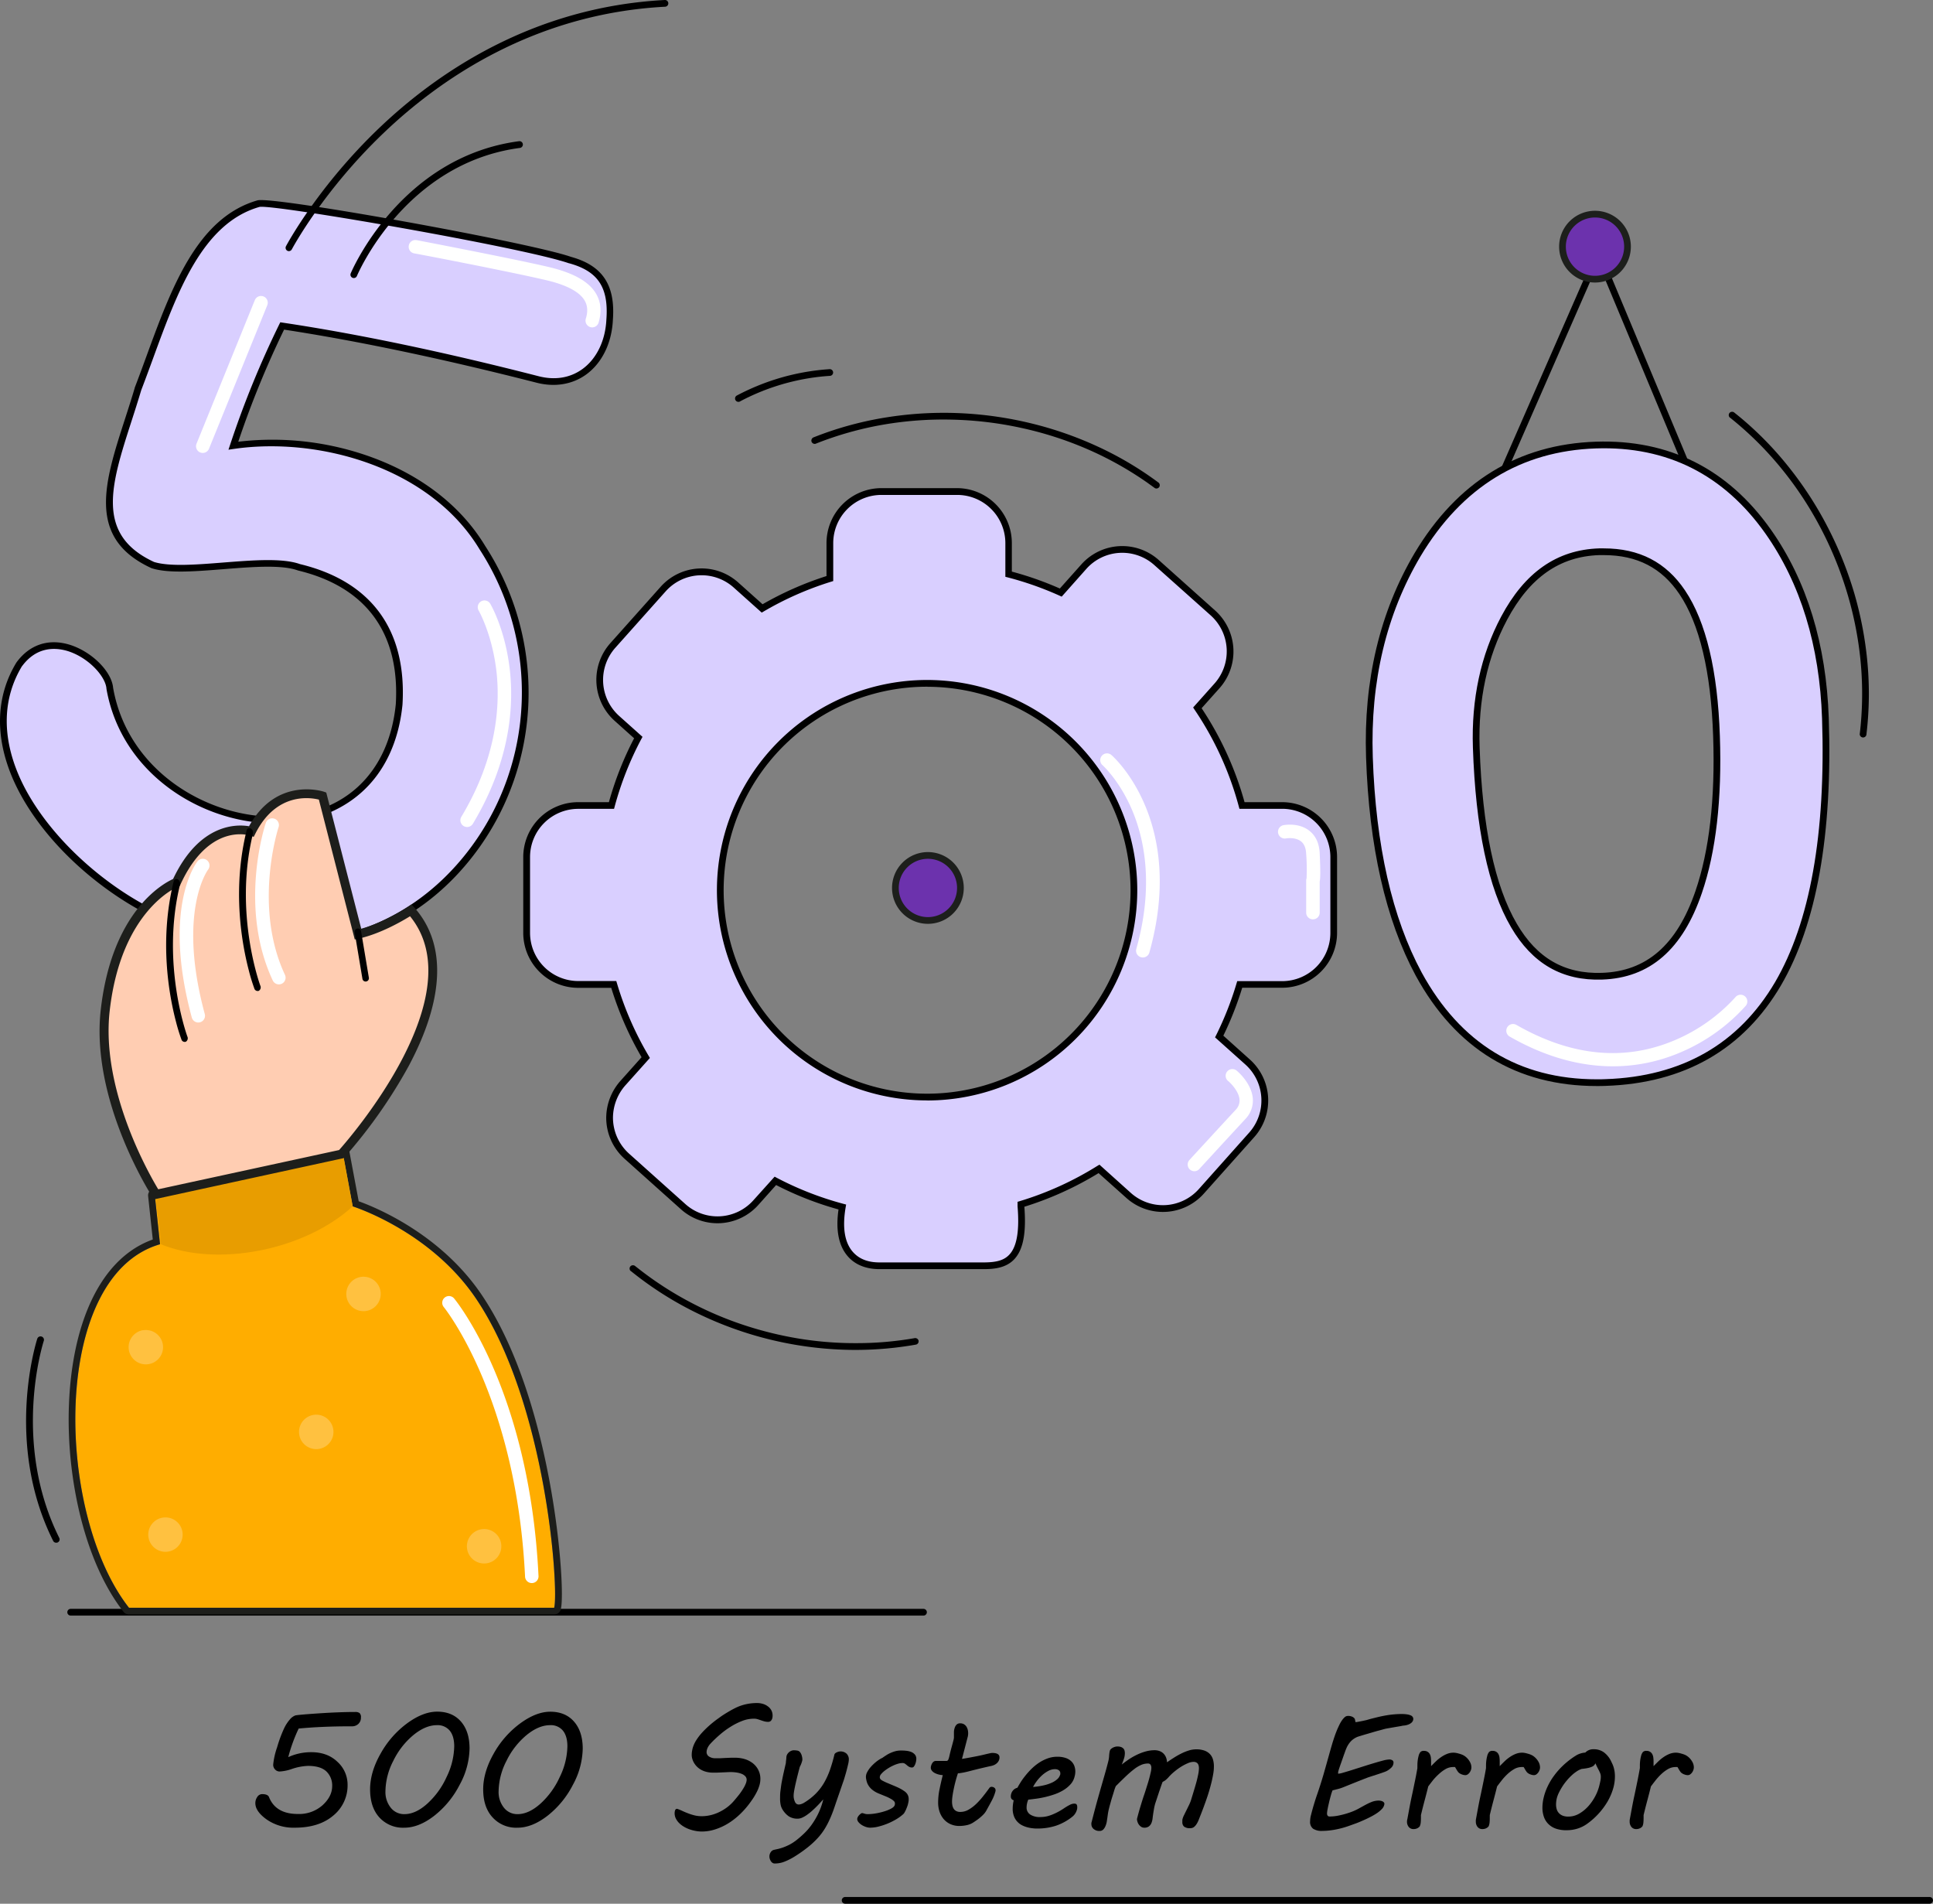 <svg id="illustration" xmlns="http://www.w3.org/2000/svg" viewBox="0 0 862.23 849"><rect x="0" y="0" width="862.23" height="849" fill="#808080" stroke="none"/><defs><style>.cls-1,.cls-5{fill:#d9cfff;}.cls-2{fill:#fff;}.cls-3{fill:#6c32ad;}.cls-4{fill:#1d1f1c;}.cls-5{stroke:#000;stroke-miterlimit:10;stroke-width:3px;}.cls-6{fill:#ffad00;}.cls-7{fill:#1d1e1b;}.cls-8{fill:#e89d00;}.cls-9{fill:#ffc140;}.cls-10{fill:#ffcdb2;}</style></defs><g id="temporarily_not_available" data-name="temporarily not available"><g id="text"><path d="M213.05,871.63a24.36,24.36,0,0,1,10.28-2.21q7.23,0,11.71,4.35a13.7,13.7,0,0,1,4.47,10.09,17.31,17.31,0,0,1-6.37,13.82q-6.36,5.42-17.21,5.41a20.93,20.93,0,0,1-12.45-3.62q-5.1-3.62-5.11-7.31a4.76,4.76,0,0,1,.88-2.81,2.58,2.58,0,0,1,2.14-1.23c1.73,0,2.76.46,3.09,1.37q3,7.49,12.88,7.49a15.72,15.72,0,0,0,11-3.92q4.28-3.93,4.28-8.53a8.63,8.63,0,0,0-2.58-6.52q-2.58-2.47-8.2-2.48a25.11,25.11,0,0,0-7.19,1.37,19.78,19.78,0,0,1-5.48,1.13,2.74,2.74,0,0,1-2-.88,3,3,0,0,1-.86-2.15,32.84,32.84,0,0,1,1.74-7.75,58.76,58.76,0,0,1,3.09-8.38,17.47,17.47,0,0,1,2.67-4.12,5.76,5.76,0,0,1,2.33-1.7q1-.3,10.34-.93t16.44-.63a3.11,3.11,0,0,1,1.9.47,2.37,2.37,0,0,1,.63,1.95,3.8,3.8,0,0,1-1.12,2.88,4.08,4.08,0,0,1-3,1.09q-13.35,0-23.66,1A72.09,72.09,0,0,0,213.05,871.63Z" transform="translate(-84.47 -88)"/><path d="M293.92,867.76A34.94,34.94,0,0,1,289.48,884a41.55,41.55,0,0,1-11.32,13.78q-6.87,5.33-13.44,5.32a14.2,14.2,0,0,1-11-4.55Q249.56,894,249.55,886q0-7.66,4.66-15.89A42.34,42.34,0,0,1,266,856.6q7.14-5.25,13.46-5.26,6.75,0,10.6,4.4T293.92,867.76ZM256.4,886.82a11.16,11.16,0,0,0,2.37,7.36,7.55,7.55,0,0,0,6.09,2.87q5,0,10.16-4.63a36.07,36.07,0,0,0,8.64-11.9,32.33,32.33,0,0,0,3.42-13.71q0-4.53-2-7a7,7,0,0,0-5.71-2.44q-5.13,0-10.55,4.45a34.55,34.55,0,0,0-8.93,11.49A30.29,30.29,0,0,0,256.4,886.82Z" transform="translate(-84.47 -88)"/><path d="M344.4,867.76A34.94,34.94,0,0,1,340,884a41.55,41.55,0,0,1-11.32,13.78q-6.88,5.33-13.44,5.32a14.19,14.19,0,0,1-11-4.55Q300,894,300,886q0-7.66,4.65-15.89a42.37,42.37,0,0,1,11.8-13.48q7.14-5.25,13.46-5.26,6.74,0,10.6,4.4T344.4,867.76Zm-37.52,19.06a11.16,11.16,0,0,0,2.37,7.36,7.55,7.55,0,0,0,6.09,2.87q4.95,0,10.16-4.63a36.21,36.21,0,0,0,8.64-11.9,32.33,32.33,0,0,0,3.42-13.71q0-4.53-2-7a6.93,6.93,0,0,0-5.7-2.44q-5.13,0-10.55,4.45a34.55,34.55,0,0,0-8.93,11.49A30.29,30.29,0,0,0,306.88,886.82Z" transform="translate(-84.47 -88)"/><path d="M386.56,894.69c.8.28,1.61.61,2.44,1s1.69.73,2.58,1.07a22.1,22.1,0,0,0,2.79.86,13.47,13.47,0,0,0,3.11.35,16.94,16.94,0,0,0,3.9-.46,18.29,18.29,0,0,0,3.84-1.35,21.58,21.58,0,0,0,3.6-2.18,19.21,19.21,0,0,0,3.16-3c1-1.19,1.93-2.28,2.63-3.25a28.81,28.81,0,0,0,1.7-2.6,12.32,12.32,0,0,0,.93-2,4.48,4.48,0,0,0,.28-1.43,2.2,2.2,0,0,0-.59-1.52,4.42,4.42,0,0,0-1.6-1.08,9.63,9.63,0,0,0-2.27-.61,17.21,17.21,0,0,0-2.63-.2q-.81,0-1.89.06l-2.22.1-2.17.09c-.7,0-1.31,0-1.83,0a11.32,11.32,0,0,1-2.4-.27,9.73,9.73,0,0,1-2.44-.86,8.49,8.49,0,0,1-2.21-1.62,8.3,8.3,0,0,1-1.69-2.53,7.52,7.52,0,0,1-.38-1.16,5.46,5.46,0,0,1-.18-1.44,10.29,10.29,0,0,1,.12-1.6c.09-.5.18-1,.3-1.46a13.75,13.75,0,0,1,1.63-3.57,24.91,24.91,0,0,1,2.74-3.53,44.31,44.31,0,0,1,3.48-3.34q1.88-1.62,3.86-3c1.32-1,2.62-1.8,3.9-2.57s2.46-1.41,3.56-1.95a20.49,20.49,0,0,1,4.72-1.63,22.87,22.87,0,0,1,4.76-.51,9.29,9.29,0,0,1,2.66.37A6.89,6.89,0,0,1,427,849a5.1,5.1,0,0,1,1.53,1.74,4.94,4.94,0,0,1,.56,2.37,4.36,4.36,0,0,1-.17,1.3,2.59,2.59,0,0,1-.46.86,1.58,1.58,0,0,1-.61.48,1.89,1.89,0,0,1-.69.14,6.8,6.8,0,0,1-1.74-.21c-.52-.14-1-.3-1.52-.48s-1-.34-1.48-.49a5.49,5.49,0,0,0-1.61-.23,14.67,14.67,0,0,0-5.29,1,30.19,30.19,0,0,0-5.23,2.64,37.9,37.9,0,0,0-4.81,3.57c-1.5,1.31-2.86,2.59-4,3.83a7.07,7.07,0,0,0-1.39,2,4.58,4.58,0,0,0-.44,1.86,2.31,2.31,0,0,0,1.13,2,4.9,4.9,0,0,0,2.74.74c.63,0,1.34,0,2.14,0L408,872l2.42-.1c.78,0,1.48,0,2.09,0a14.19,14.19,0,0,1,4.18.61,11,11,0,0,1,3.54,1.81,9,9,0,0,1,2.48,3,8.65,8.65,0,0,1,.93,4.06,9.81,9.81,0,0,1-.43,2.85,17,17,0,0,1-1.15,2.9A30.42,30.42,0,0,1,420.4,890c-.63.95-1.3,1.88-2,2.8a37.64,37.64,0,0,1-4.23,4.64,31.48,31.48,0,0,1-5,3.8,25.93,25.93,0,0,1-5.56,2.56,19.19,19.19,0,0,1-6,1,16.29,16.29,0,0,1-2.74-.24,19.11,19.11,0,0,1-2.77-.72,14.13,14.13,0,0,1-2.58-1.2,11.09,11.09,0,0,1-2.13-1.63,7.71,7.71,0,0,1-1.45-2,5.26,5.26,0,0,1-.55-2.4,3.81,3.81,0,0,1,.2-1.22A.89.89,0,0,1,386.56,894.69Z" transform="translate(-84.47 -88)"/><path d="M430,919.06a1.66,1.66,0,0,1-.95-.29,2.51,2.51,0,0,1-.72-.73,4.25,4.25,0,0,1-.47-1,3.54,3.54,0,0,1,0-2.23,3.47,3.47,0,0,1,.44-.86,2.22,2.22,0,0,1,.56-.58,3.28,3.28,0,0,1,.54-.32c.56-.14,1.22-.29,2-.45a22.1,22.1,0,0,0,2.44-.72,26.83,26.83,0,0,0,2.81-1.23,20.09,20.09,0,0,0,3.07-2c1.05-.82,2.16-1.78,3.31-2.87a27.87,27.87,0,0,0,3.36-3.83,34.49,34.49,0,0,0,3-5,32.26,32.26,0,0,0,2.31-6.48l-1.52,1.67c-.58.62-1.19,1.25-1.85,1.9s-1.33,1.26-2,1.86a26.48,26.48,0,0,1-2.11,1.62,11.81,11.81,0,0,1-2.05,1.14,4.91,4.91,0,0,1-1.88.42,7.21,7.21,0,0,1-4-1.07,10.1,10.1,0,0,1-3.06-3.53,6.45,6.45,0,0,1-.59-1.83,12.43,12.43,0,0,1-.21-2.29c0-1.26,0-2.49.17-3.69s.29-2.44.53-3.72.51-2.65.82-4.07l1.07-4.69c0-.44.06-.87.11-1.26a8.21,8.21,0,0,0,.09-.95,3.19,3.19,0,0,1,.05-.57,2.75,2.75,0,0,1,.4-1.12,4,4,0,0,1,.81-.92,4,4,0,0,1,1-.59,3,3,0,0,1,1.07-.21,9.11,9.11,0,0,1,1.47.12,2,2,0,0,1,1.16.54,4.07,4.07,0,0,1,.9,1.66,6.56,6.56,0,0,1,.3,1.82,5.31,5.31,0,0,1-.3,1.27,11.35,11.35,0,0,1-.86,2q-.84,3.17-1.37,5.36c-.35,1.47-.63,2.68-.83,3.66s-.34,1.74-.42,2.32a10.21,10.21,0,0,0-.12,1.32,6.19,6.19,0,0,0,.63,3,1.81,1.81,0,0,0,1.55,1.12,4.22,4.22,0,0,0,1.21-.21,6,6,0,0,0,1.45-.7,27.19,27.19,0,0,0,5.08-4,24.6,24.6,0,0,0,3.65-4.78,34.49,34.49,0,0,0,2.63-5.75,70.68,70.68,0,0,0,2-6.89,1.09,1.09,0,0,1,.33-.49,2.31,2.31,0,0,1,.63-.42,5,5,0,0,1,.79-.3,2.63,2.63,0,0,1,.81-.13,3.87,3.87,0,0,1,2.86,1,3.6,3.6,0,0,1,1,2.68,10.35,10.35,0,0,1-.31,2c-.21.94-.46,1.93-.74,3s-.57,2-.86,3-.52,1.65-.69,2.09l-1.68,4.89q-1.15,3.3-2.09,6.08c-.62,1.86-1.28,3.58-2,5.19a38.3,38.3,0,0,1-2.37,4.55,28.07,28.07,0,0,1-3.18,4.19,39.67,39.67,0,0,1-4.42,4.09,63.62,63.62,0,0,1-6.11,4.27,28.77,28.77,0,0,1-4.27,2.13A11.87,11.87,0,0,1,430,919.06Z" transform="translate(-84.47 -88)"/><path d="M469,896.59a1.61,1.61,0,0,1,.51.07l.51.16a5.74,5.74,0,0,0,.63.16,5.43,5.43,0,0,0,.91.07,22,22,0,0,0,3.67-.35,29.51,29.51,0,0,0,3.81-.92,15.85,15.85,0,0,0,3.07-1.28c.85-.48,1.34-1,1.46-1.5a3,3,0,0,0,.1-.73,1.59,1.59,0,0,0-.58-1.15,7.52,7.52,0,0,0-1.45-1,17.64,17.64,0,0,0-1.9-.92l-1.89-.77-1.2-.49a13.32,13.32,0,0,1-1.79-.86,10.58,10.58,0,0,1-1.63-1.18,7.52,7.52,0,0,1-1.33-1.57,6.54,6.54,0,0,1-.87-2,8.79,8.79,0,0,1-.22-1,5.87,5.87,0,0,1-.09-1,4.59,4.59,0,0,1,.61-2.09,11.4,11.4,0,0,1,1.65-2.34,20,20,0,0,1,2.35-2.22,14.54,14.54,0,0,1,2.76-1.75c.7-.5,1.38-.94,2-1.34a14.29,14.29,0,0,1,2-1,13.9,13.9,0,0,1,2-.67,9.67,9.67,0,0,1,2.19-.24c.7,0,1.46,0,2.28.1a8.62,8.62,0,0,1,2.25.49,4.31,4.31,0,0,1,1.7,1.15,2.86,2.86,0,0,1,.69,2,7.14,7.14,0,0,1-.46,2.28,4.34,4.34,0,0,1-.6,1.09,1,1,0,0,1-.84.46,2.54,2.54,0,0,1-1.33-.32,6.42,6.42,0,0,1-.95-.68,9.52,9.52,0,0,0-.88-.69,1.92,1.92,0,0,0-1.12-.31,7.44,7.44,0,0,0-1.88.29,14.63,14.63,0,0,0-2.19.81,19.43,19.43,0,0,0-2.2,1.18,19.18,19.18,0,0,0-1.93,1.37,9.1,9.1,0,0,0-1.39,1.39,2.12,2.12,0,0,0-.52,1.25,1.33,1.33,0,0,0,.38,1,3.51,3.51,0,0,0,1,.67c.51.28,1.1.56,1.77.85l2,.84,2,.84c.64.28,1.2.54,1.67.78.63.32,1.2.65,1.7,1a6.44,6.44,0,0,1,1.28,1,4,4,0,0,1,.81,1.27,4.35,4.35,0,0,1,.28,1.65,5.58,5.58,0,0,1-.07.91c-.05.31-.12.66-.21,1.06a7.73,7.73,0,0,1-.37,1.23c-.17.47-.36.93-.56,1.39a11.74,11.74,0,0,1-.62,1.23,3,3,0,0,1-.52.72,19.42,19.42,0,0,1-3.23,2.37,29.47,29.47,0,0,1-7.92,3.25,15.58,15.58,0,0,1-3.7.49,6.09,6.09,0,0,1-1.86-.33,8.31,8.31,0,0,1-1.88-.88,6.06,6.06,0,0,1-1.44-1.25,2.24,2.24,0,0,1-.58-1.4,1.83,1.83,0,0,1,.21-.79,3.43,3.43,0,0,1,.53-.81,4.07,4.07,0,0,1,.68-.64A1.27,1.27,0,0,1,469,896.59Z" transform="translate(-84.47 -88)"/><path d="M502.93,891.88a29.47,29.47,0,0,1,.67-6.13q.66-3.19,1.4-6.1a8.76,8.76,0,0,1-1.86-.29,7.32,7.32,0,0,1-1.72-.66,4,4,0,0,1-1.26-1,2.22,2.22,0,0,1-.5-1.42,3.12,3.12,0,0,1,.14-.81,4.78,4.78,0,0,1,.41-1,2.54,2.54,0,0,1,.68-.81,1.5,1.5,0,0,1,.95-.33h4.7a.93.93,0,0,0,.92-.58,7.73,7.73,0,0,0,.38-1.15c.31-1.35.59-2.53.86-3.53l.69-2.53c.18-.69.33-1.25.44-1.69a4.86,4.86,0,0,0,.15-1c0-.31,0-.6,0-.88s0-.67,0-1.16v-.35a5.86,5.86,0,0,1,.06-.74,6.27,6.27,0,0,1,.33-1.3,3.34,3.34,0,0,1,.77-1.27,2.17,2.17,0,0,1,1.65-.6,3.19,3.19,0,0,1,1.62.39,3.43,3.43,0,0,1,1.09,1,4.7,4.7,0,0,1,.63,1.44,6.67,6.67,0,0,1,0,3.2l-2.56,9.84c1.26-.21,2.39-.41,3.37-.59l3-.57c1.07-.21,2-.41,2.79-.59l2-.48,1.42-.32a5,5,0,0,1,1-.12,7.52,7.52,0,0,1,1.15.09,3.63,3.63,0,0,1,1,.3,1.76,1.76,0,0,1,.72.6,1.65,1.65,0,0,1,.28,1,3.24,3.24,0,0,1-.33,1.49,3.81,3.81,0,0,1-.86,1.12,4.54,4.54,0,0,1-1.19.78,7,7,0,0,1-1.34.44c-.37.07-.86.17-1.45.31l-2,.46-2.23.53-2.25.56c-1.07.28-2,.52-2.75.7s-1.41.33-2,.43l-1.32.21a7.52,7.52,0,0,1-.82.07c-.45,1.33-.83,2.65-1.16,3.93s-.6,2.49-.82,3.61-.39,2.11-.5,3a19.36,19.36,0,0,0-.15,2,9.51,9.51,0,0,0,.17,1.81,4.22,4.22,0,0,0,.6,1.5,3,3,0,0,0,1.14,1,3.89,3.89,0,0,0,1.81.37,7.28,7.28,0,0,0,3.65-1,17.65,17.65,0,0,0,3.42-2.58,32.88,32.88,0,0,0,3.09-3.43c1-1.24,1.87-2.43,2.69-3.55a1.25,1.25,0,0,1,1.08-.64,2.79,2.79,0,0,1,.51.07,2,2,0,0,1,.58.25,1.62,1.62,0,0,1,.48.46,1.2,1.2,0,0,1,.19.67,1.56,1.56,0,0,1,0,.42,19.56,19.56,0,0,1-1.73,4.37q-1.18,2.21-2.41,4.42a7.82,7.82,0,0,1-1.1,1.51,18.53,18.53,0,0,1-1.5,1.42c-.53.46-1.1.89-1.68,1.3s-1.14.78-1.65,1.11A8.58,8.58,0,0,1,515.5,902a15.76,15.76,0,0,1-3.06.32,9.48,9.48,0,0,1-4.05-.83,8.71,8.71,0,0,1-3-2.25,10,10,0,0,1-1.84-3.32A12.91,12.91,0,0,1,502.93,891.88Z" transform="translate(-84.47 -88)"/><path d="M535.36,889.24a4.08,4.08,0,0,1,.81-2.56,3.8,3.8,0,0,1,2.14-1.41c.26-.52.66-1.21,1.2-2.09a30,30,0,0,1,2-2.87,35.57,35.57,0,0,1,2.72-3.11,23.83,23.83,0,0,1,3.37-2.85,18.73,18.73,0,0,1,4-2.09,12.57,12.57,0,0,1,4.51-.81,11.43,11.43,0,0,1,3.55.5,6.63,6.63,0,0,1,2.49,1.37,5.51,5.51,0,0,1,1.48,2.09,7.06,7.06,0,0,1,.49,2.62,8.1,8.1,0,0,1-.32,2.28,7.93,7.93,0,0,1-1.82,3.45,14.47,14.47,0,0,1-3.14,2.58,20.07,20.07,0,0,1-3.94,1.85,42.31,42.31,0,0,1-4.24,1.23c-1.42.33-2.78.58-4.09.75s-2.45.32-3.41.41a7.26,7.26,0,0,0-.54,1.6,8.26,8.26,0,0,0-.23,1.88,3.64,3.64,0,0,0,1.61,3.16,7.72,7.72,0,0,0,4.46,1.13,13,13,0,0,0,3.16-.37,18.1,18.1,0,0,0,2.86-1,25.24,25.24,0,0,0,2.55-1.27c.79-.45,1.52-.9,2.17-1.35a23.81,23.81,0,0,1,2.41-1.42,4.51,4.51,0,0,1,2-.58c.58,0,1,.14,1.12.44a1.91,1.91,0,0,1,.25.93c0,.19,0,.37,0,.54a3.62,3.62,0,0,1-.05.44,6,6,0,0,1-.71,1.83,5.63,5.63,0,0,1-1.33,1.58,23.89,23.89,0,0,1-7.49,4.12,26.8,26.8,0,0,1-8.2,1.23c-.56,0-1.22,0-2-.11a15,15,0,0,1-2.37-.42,12.81,12.81,0,0,1-2.43-.91,7.49,7.49,0,0,1-3.63-4,9.25,9.25,0,0,1-.58-3.48,16.65,16.65,0,0,1,.46-3.69,1.56,1.56,0,0,1-.86-.48A1.6,1.6,0,0,1,535.36,889.24Zm22-9.74a.76.76,0,0,0,.07-.31v-.32a1.61,1.61,0,0,0-.7-1.42A2.92,2.92,0,0,0,555,877a6.26,6.26,0,0,0-3,.81,14,14,0,0,0-2.81,2,19.16,19.16,0,0,0-3.92,5.12,33.45,33.45,0,0,0,4.64-.69,18.08,18.08,0,0,0,3.66-1.19,9.35,9.35,0,0,0,2.53-1.62A4.14,4.14,0,0,0,557.34,879.5Z" transform="translate(-84.47 -88)"/><path d="M571.42,900.49q1.05-4.11,2-7.66c.66-2.37,1.29-4.64,1.91-6.8l1.81-6.31q.89-3.06,1.69-6.23a12.11,12.11,0,0,0,.37-2.37,12.73,12.73,0,0,1,.33-2.37,1.71,1.71,0,0,1,.51-.76,4.47,4.47,0,0,1,.82-.58,5.46,5.46,0,0,1,1-.39,3.78,3.78,0,0,1,1-.14,5.1,5.1,0,0,1,1.64.23,2.84,2.84,0,0,1,1,.62,2,2,0,0,1,.56.93,4.17,4.17,0,0,1,.16,1.21,7.84,7.84,0,0,1-.39,2.41c-.26.81-.57,1.69-1,2.65q1.65-1.29,3.39-2.46a29.66,29.66,0,0,1,3.58-2,22.94,22.94,0,0,1,3.78-1.4,15.14,15.14,0,0,1,4-.53,6.22,6.22,0,0,1,1.89.3,5,5,0,0,1,1.71.93,5.09,5.09,0,0,1,1.26,1.65,6.31,6.31,0,0,1,.58,2.5c1-.68,2-1.37,3.12-2.06a33.66,33.66,0,0,1,3.29-1.86,22.08,22.08,0,0,1,3.33-1.34,11,11,0,0,1,3.25-.51,10.51,10.51,0,0,1,3.88.62,6.26,6.26,0,0,1,2.42,1.65,6.06,6.06,0,0,1,1.26,2.41,11,11,0,0,1,.37,2.92,19.26,19.26,0,0,1-.32,3.48c-.21,1.19-.44,2.33-.7,3.41q-1,4.08-2.28,7.72c-.84,2.42-1.75,4.88-2.74,7.36-.23.59-.48,1.21-.73,1.86a11.31,11.31,0,0,1-.9,1.81,5.37,5.37,0,0,1-1.19,1.38,2.52,2.52,0,0,1-1.6.54,4.27,4.27,0,0,1-2.84-.7,2.57,2.57,0,0,1-.78-2c0-.23,0-.5,0-.81a3.62,3.62,0,0,1,.17-.87,9.27,9.27,0,0,1,.64-1.53c.32-.67.68-1.39,1.07-2.17l1.14-2.33a18,18,0,0,0,.84-2.06c.3-1,.66-2.17,1.07-3.5s.8-2.66,1.18-4,.68-2.62.93-3.83a15.8,15.8,0,0,0,.37-2.93,5.45,5.45,0,0,0-.11-1.06,2.39,2.39,0,0,0-.37-.91,1.85,1.85,0,0,0-.74-.63,2.5,2.5,0,0,0-1.21-.25,6.79,6.79,0,0,0-2.51.6,21.19,21.19,0,0,0-3,1.56,27.34,27.34,0,0,0-3,2.18,21.88,21.88,0,0,0-2.53,2.41,11.08,11.08,0,0,1-1.4,1.37,6,6,0,0,1-1.34.81c0,.09-.16.4-.35.93s-.41,1.16-.66,1.9-.53,1.53-.81,2.39-.55,1.65-.79,2.39l-.62,1.86a7.89,7.89,0,0,0-.24.83c-.17.66-.31,1.33-.42,2s-.23,1.35-.32,2-.18,1.3-.26,2a8,8,0,0,1-.49,2,3.61,3.61,0,0,1-1.13,1.53,3.32,3.32,0,0,1-2.12.6,2.44,2.44,0,0,1-1.28-.35,3.74,3.74,0,0,1-1-.9,4.3,4.3,0,0,1-.67-1.23,4.84,4.84,0,0,1-.28-1.39c.54-2.11,1.06-4,1.58-5.69s1-3.31,1.54-4.85,1-3.1,1.5-4.66,1-3.28,1.42-5.15c.11-.45.21-.89.28-1.32a7.33,7.33,0,0,0,.1-1.14,2.45,2.45,0,0,0-.35-1.39,1.33,1.33,0,0,0-1.23-.55,7.65,7.65,0,0,0-2.86.58,14.61,14.61,0,0,0-3.07,1.81,44.73,44.73,0,0,0-3.67,3.13q-2,1.9-4.65,4.54a13.3,13.3,0,0,0-.74,2c-.3,1-.61,2-.93,3s-.6,2.08-.86,3-.42,1.54-.49,1.85a23.2,23.2,0,0,0-.52,2.47c-.1.67-.18,1.28-.25,1.82q-.08.42-.21,1.38a8.78,8.78,0,0,1-.51,2,5.58,5.58,0,0,1-1,1.75,2.25,2.25,0,0,1-1.76.75,3.93,3.93,0,0,1-2.65-.88,2.77,2.77,0,0,1-1-2.21,3.15,3.15,0,0,1,0-.46A3.35,3.35,0,0,1,571.42,900.49Z" transform="translate(-84.47 -88)"/><path d="M668.86,900.21a10.65,10.65,0,0,1,.35-2.6q1.2-4.79,2.79-9.37t2.9-9.12c.86-3,1.58-5.57,2.16-7.65s1.08-3.85,1.52-5.34.86-2.77,1.23-3.85.79-2.15,1.23-3.2c.28-.63.59-1.29.93-2a14.78,14.78,0,0,1,1.11-1.88,7.61,7.61,0,0,1,1.24-1.41,2.12,2.12,0,0,1,1.36-.54,4.22,4.22,0,0,1,2.19.47,2.53,2.53,0,0,1,.93.86l.32,1.45a12.79,12.79,0,0,0,1.36-.2l1.71-.33,1.59-.35c.5-.12.87-.23,1.13-.32,1.54-.42,3-.78,4.28-1.09s2.56-.56,3.74-.76,2.31-.34,3.39-.43,2.16-.15,3.26-.15a15.59,15.59,0,0,1,2.63.18,6.48,6.48,0,0,1,1.62.47,1.83,1.83,0,0,1,.82.71,1.63,1.63,0,0,1,.23.86,2,2,0,0,1-.23.9,2.64,2.64,0,0,1-.75.89,5,5,0,0,1-1.37.74,7.93,7.93,0,0,1-2.11.42c-.21,0-.69.14-1.45.27l-2.48.42-2.53.44c-.79.14-1.34.24-1.65.31h0l-1,.27c-.53.15-1.17.33-1.91.52s-1.57.43-2.44.69l-2.6.76c-.86.24-1.65.48-2.37.7l-1.76.54a8.57,8.57,0,0,0-3.35,2.24,10.9,10.9,0,0,0-1.91,3.11c-.09.21-.24.57-.42,1.07s-.39,1.08-.62,1.72-.46,1.33-.72,2.06-.5,1.42-.73,2.07-.44,1.26-.62,1.8-.3.93-.37,1.19a5,5,0,0,0-.14.64,4.06,4.06,0,0,0,0,.42c0,.14,0,.21.1.21a10.43,10.43,0,0,0,2.2-.48c1.11-.31,2.41-.71,3.89-1.17l4.78-1.52q2.53-.81,4.88-1.51c1.55-.47,2.94-.86,4.16-1.18a12.23,12.23,0,0,1,2.63-.47,2.44,2.44,0,0,1,1.65.4,1.23,1.23,0,0,1,.42.9,3.18,3.18,0,0,1-.89,2.22,8.56,8.56,0,0,1-2.23,1.65c-.28.14-.81.34-1.57.61s-1.58.55-2.45.83l-2.51.81-1.72.56c-2.3.89-4.16,1.62-5.6,2.2l-3.49,1.4c-.89.37-1.58.64-2.06.83s-.92.35-1.33.47-.86.26-1.35.37l-2,.5a19,19,0,0,0-.74,2.23c-.28,1-.55,2-.8,3.09s-.48,2.06-.65,3a11.88,11.88,0,0,0-.27,1.9,1.86,1.86,0,0,0,.18.93,1,1,0,0,0,.42.41,1.23,1.23,0,0,0,.49.1h.39a20.25,20.25,0,0,0,4-.49,37.57,37.57,0,0,0,4.69-1.3,25.61,25.61,0,0,0,3.86-1.69c1.1-.61,2.13-1.18,3.11-1.7a24.83,24.83,0,0,1,2.84-1.34,8.75,8.75,0,0,1,3-.58,5.23,5.23,0,0,1,.82.07,3.75,3.75,0,0,1,.9.26,1.87,1.87,0,0,1,.68.51,1,1,0,0,1,.19.81,3.84,3.84,0,0,1-1,2,12.63,12.63,0,0,1-2.22,1.9,26.63,26.63,0,0,1-3,1.75c-1.1.57-2.22,1.1-3.37,1.6s-2.27,1-3.37,1.37l-3,1.08a39.48,39.48,0,0,1-6.28,1.65,32.74,32.74,0,0,1-5.48.53,7,7,0,0,1-4.09-1A3.76,3.76,0,0,1,668.86,900.21Z" transform="translate(-84.47 -88)"/><path d="M712.25,899.19q.45-2.46,1-5.41t1.23-6q.63-3,1.23-5.94c.4-1.94.74-3.73,1-5.34a4.91,4.91,0,0,1,0-.62v-.58a17.73,17.73,0,0,1,.14-2.18,15.42,15.42,0,0,1,.39-2,4.32,4.32,0,0,1,.86-1.81,2.06,2.06,0,0,1,1.53-.48,2.94,2.94,0,0,1,1.63.41,2.76,2.76,0,0,1,1,1.07,4.22,4.22,0,0,1,.46,1.53,14.53,14.53,0,0,1,.1,1.77c0,.33,0,.7,0,1.09s0,.72,0,.95c.66-.68,1.36-1.37,2.09-2.09a18.08,18.08,0,0,1,2.36-1.93,13.41,13.41,0,0,1,2.63-1.43,7.7,7.7,0,0,1,2.89-.56,6.64,6.64,0,0,1,1.18.11,10.59,10.59,0,0,1,1.18.28,12.15,12.15,0,0,1,1.45.47,6.29,6.29,0,0,1,1.46.83,7.68,7.68,0,0,1,1.95,2.2,5.2,5.2,0,0,1,.79,2.69,3.55,3.55,0,0,1-.21,1.14,4.41,4.41,0,0,1-.58,1.12,3.65,3.65,0,0,1-.86.85,1.92,1.92,0,0,1-1.09.33,4.61,4.61,0,0,1-1.46-.3,4.3,4.3,0,0,1-1.42-.79,3.29,3.29,0,0,1-.51-.6c-.17-.25-.34-.51-.49-.77l-.42-.72a2.58,2.58,0,0,0-.3-.44l-.39,0-.38,0a6.84,6.84,0,0,0-3.41.91,16.07,16.07,0,0,0-3,2.24A25.43,25.43,0,0,0,723.6,882c-.78,1-1.46,1.89-2.05,2.69q-.7,2.85-1.56,6.06t-1.7,6.73v.88c0,.71,0,1.42-.07,2.15a6,6,0,0,1-.43,1.93,3,3,0,0,1-1.1.9,3.7,3.7,0,0,1-1.67.37,2.62,2.62,0,0,1-2.21-1,3.64,3.64,0,0,1-.74-2.27A4.47,4.47,0,0,1,712.25,899.19Z" transform="translate(-84.47 -88)"/><path d="M742.86,899.19q.45-2.46,1-5.41t1.23-6q.63-3,1.23-5.94c.4-1.94.74-3.73,1-5.34a4.91,4.91,0,0,1,0-.62v-.58a17.73,17.73,0,0,1,.14-2.18,15.42,15.42,0,0,1,.39-2,4.32,4.32,0,0,1,.86-1.81,2.06,2.06,0,0,1,1.53-.48,2.94,2.94,0,0,1,1.63.41,2.76,2.76,0,0,1,1,1.07,4.22,4.22,0,0,1,.46,1.53,14.53,14.53,0,0,1,.1,1.77c0,.33,0,.7,0,1.09s0,.72,0,.95c.66-.68,1.36-1.37,2.09-2.09a18.68,18.68,0,0,1,2.35-1.93,13.78,13.78,0,0,1,2.64-1.43,7.7,7.7,0,0,1,2.89-.56,6.64,6.64,0,0,1,1.18.11,10.59,10.59,0,0,1,1.18.28,12.15,12.15,0,0,1,1.45.47,6.29,6.29,0,0,1,1.46.83,7.68,7.68,0,0,1,1.95,2.2,5.2,5.2,0,0,1,.79,2.69,3.55,3.55,0,0,1-.21,1.14,4.41,4.41,0,0,1-.58,1.12,3.85,3.85,0,0,1-.86.85,1.92,1.92,0,0,1-1.09.33,4.61,4.61,0,0,1-1.46-.3,4.2,4.2,0,0,1-1.42-.79,3.29,3.29,0,0,1-.51-.6c-.17-.25-.34-.51-.49-.77l-.42-.72a2.58,2.58,0,0,0-.3-.44l-.39,0-.38,0a6.84,6.84,0,0,0-3.41.91,16.07,16.07,0,0,0-3,2.24,25.43,25.43,0,0,0-2.58,2.81c-.78,1-1.46,1.89-2.05,2.69q-.7,2.85-1.56,6.06t-1.7,6.73v.88c0,.71,0,1.42-.07,2.15a6.22,6.22,0,0,1-.42,1.93,3.18,3.18,0,0,1-1.11.9,3.7,3.7,0,0,1-1.67.37,2.62,2.62,0,0,1-2.21-1,3.64,3.64,0,0,1-.74-2.27A4.47,4.47,0,0,1,742.86,899.19Z" transform="translate(-84.47 -88)"/><path d="M773.12,889.35a25.14,25.14,0,0,1,1.63-4.55,28.23,28.23,0,0,1,2.9-4.87,33.78,33.78,0,0,1,4.3-4.82,36.35,36.35,0,0,1,5.81-4.39,9.57,9.57,0,0,1,3.86-1.13,4.79,4.79,0,0,1,3.68-1.48,7.59,7.59,0,0,1,4.62,1.39,10.76,10.76,0,0,1,3.11,3.78l.72,1.51a12.65,12.65,0,0,1,.56,1.57,16.69,16.69,0,0,1,.37,1.77,15.42,15.42,0,0,1,.14,2.15,19.54,19.54,0,0,1-.88,5.66,26.36,26.36,0,0,1-2.49,5.62,32.52,32.52,0,0,1-9,9.78,15.16,15.16,0,0,1-4.19,2.12,16.23,16.23,0,0,1-5.14.76,13.72,13.72,0,0,1-4.69-.72,8.79,8.79,0,0,1-3.3-2.06,8.31,8.31,0,0,1-2-3.2,12.34,12.34,0,0,1-.65-4.15A19.71,19.71,0,0,1,773.12,889.35Zm5.82.46a10.1,10.1,0,0,0-.29,1.52,11.42,11.42,0,0,0-.09,1.39,7.54,7.54,0,0,0,.3,2.17,4.41,4.41,0,0,0,1,1.72,4.59,4.59,0,0,0,1.67,1.12,6.52,6.52,0,0,0,2.44.41,9.58,9.58,0,0,0,5-1.36,16.76,16.76,0,0,0,4.09-3.39,22.11,22.11,0,0,0,3-4.38,20.41,20.41,0,0,0,1.7-4.3c.21-.82.39-1.6.54-2.32a9.39,9.39,0,0,0,.23-2,4.37,4.37,0,0,0-.33-1.7c-.22-.53-.51-1.12-.86-1.78-.21-.4-.42-.81-.63-1.24s-.4-.87-.56-1.29a5.4,5.4,0,0,1-.6.86,2.79,2.79,0,0,1-1,.67,8.74,8.74,0,0,1-1.72.55,26.12,26.12,0,0,1-2.84.42,9.46,9.46,0,0,0-2.35,1.19,18.38,18.38,0,0,0-2.34,1.9,25.92,25.92,0,0,0-2.18,2.36,24.64,24.64,0,0,0-1.86,2.58,27.16,27.16,0,0,0-1.44,2.59A12,12,0,0,0,778.94,889.81Z" transform="translate(-84.47 -88)"/><path d="M811.49,899.19q.45-2.46,1-5.41t1.23-6q.63-3,1.23-5.94c.39-1.94.73-3.73,1-5.34,0-.24,0-.44,0-.62v-.58a17.73,17.73,0,0,1,.14-2.18,13.9,13.9,0,0,1,.39-2,4.2,4.2,0,0,1,.86-1.81,2.05,2.05,0,0,1,1.52-.48,2.91,2.91,0,0,1,1.63.41,2.78,2.78,0,0,1,1,1.07,4.43,4.43,0,0,1,.46,1.53,14.53,14.53,0,0,1,.1,1.77c0,.33,0,.7,0,1.09s0,.72,0,.95c.66-.68,1.35-1.37,2.09-2.09a18.68,18.68,0,0,1,2.35-1.93,13.7,13.7,0,0,1,2.63-1.43,7.75,7.75,0,0,1,2.9-.56,6.64,6.64,0,0,1,1.18.11,11,11,0,0,1,1.17.28,11.72,11.72,0,0,1,1.46.47,6.5,6.5,0,0,1,1.46.83,7.5,7.5,0,0,1,1.94,2.2,5.11,5.11,0,0,1,.79,2.69,3.55,3.55,0,0,1-.21,1.14,4.11,4.11,0,0,1-.58,1.12,3.47,3.47,0,0,1-.86.85,1.88,1.88,0,0,1-1.08.33,4.56,4.56,0,0,1-1.46-.3,4.2,4.2,0,0,1-1.42-.79,2.65,2.65,0,0,1-.51-.6,9.06,9.06,0,0,1-.49-.77q-.24-.39-.42-.72a2.58,2.58,0,0,0-.3-.44l-.39,0-.38,0a6.81,6.81,0,0,0-3.41.91,15.75,15.75,0,0,0-3,2.24,25.43,25.43,0,0,0-2.58,2.81c-.78,1-1.47,1.89-2.05,2.69q-.7,2.85-1.56,6.06t-1.71,6.73v.88c0,.71,0,1.42-.07,2.15a5.7,5.7,0,0,1-.42,1.93,3.14,3.14,0,0,1-1.1.9,3.7,3.7,0,0,1-1.67.37,2.62,2.62,0,0,1-2.21-1,3.64,3.64,0,0,1-.74-2.27A4.47,4.47,0,0,1,811.49,899.19Z" transform="translate(-84.47 -88)"/><path d="M496.4,808.5H116a1.5,1.5,0,0,1,0-3H496.4a1.5,1.5,0,1,1,0,3Z" transform="translate(-84.47 -88)"/><path d="M945.19,937H461.46a1.5,1.5,0,0,1,0-3H945.19a1.5,1.5,0,0,1,0,3Z" transform="translate(-84.47 -88)"/></g><g id="_503" data-name="503"><g id="_5" data-name="5"><path class="cls-1" d="M299.62,332.22h0c-21.76-36.06-70.7-51.31-111.06-45.45a421.37,421.37,0,0,1,21.77-53.37c33.33,5,71.56,13,113.68,23.77,18.11,4.8,31.54-8.18,32.42-26.58,1.11-14.93-4.24-22.92-17.66-26.6-19.29-6.79-131.95-26.7-138.89-25.21-30.37,8.67-40.54,48.11-53.86,82.72-10.47,35.21-25.4,63.76,6.62,78.5,14.83,4.66,50.48-4.32,65.19,1,32.44,7.83,46.56,30,44.71,61.2-7.73,77.64-117.13,61.24-129.07-7.21-.95-11.3-26.21-30-40.38-10.75-28.6,46.95,34.8,109,82.65,119.31C282.13,537.71,355.45,418.23,299.62,332.22Z" transform="translate(-84.47 -88)"/><path d="M212.59,511a122,122,0,0,1-37.24-6c-15.91-3.43-33.41-12.33-49.27-25.08-16.44-13.2-29.22-29.14-36-44.87-8-18.7-7.45-36.54,1.71-51.59l.08-.11c5.71-7.74,13.9-10.57,23.06-8,10,2.83,19.33,11.89,20,19.42,6.56,37.39,42.87,58.54,74.24,57.39,29.45-1.08,48.83-19.83,51.85-50.14,1.87-31.64-13.2-52.26-43.57-59.59l-.16-.05c-7.24-2.61-20.28-1.57-32.89-.57s-24.74,2-32.24-.39l-.18-.07c-28.92-13.31-21-37.95-11.76-66.49,1.44-4.46,2.93-9.08,4.33-13.79l0-.12c1.8-4.66,3.57-9.5,5.28-14.18,11.1-30.35,22.57-61.73,49.57-69.44,7.95-1.72,121.35,18.78,139.74,25.21,14.11,3.89,19.88,12.57,18.71,28.15-.49,10.26-4.8,19.12-11.82,24.26-6.22,4.55-14.2,5.85-22.47,3.66C282,248,244.22,240.05,211.19,235A419.91,419.91,0,0,0,190.75,285a129.35,129.35,0,0,1,60.85,7.41c21.82,8.28,38.86,21.78,49.29,39.06,27.55,42.45,25.54,97.79-5,137.7C275,496.49,245.31,511,212.59,511Zm-118.26-126c-8.6,14.17-9.12,31-1.48,48.78,13.16,30.6,50.49,61.21,83.2,68.22l.15,0c45.59,14.65,89.45,1.65,117.32-34.79,29.77-38.91,31.71-92.87,4.84-134.27l0,0c-22.1-36.62-71.84-50.23-109.57-44.74l-2.41.35.77-2.31A424.8,424.8,0,0,1,209,232.73l.49-1,1.08.16c33.39,5,71.68,13,113.83,23.81,7.5,2,14.39.88,19.95-3.18,6.29-4.61,10.15-12.63,10.6-22,1.07-14.31-3.73-21.57-16.56-25.09l-.1,0c-20-7-132-26.45-138.08-25.15-25.43,7.26-36.63,37.91-47.47,67.56-1.71,4.67-3.48,9.5-5.28,14.18-1.41,4.73-2.89,9.34-4.33,13.8-9.12,28.27-16.33,50.6,10.07,62.81,7,2.15,19.19,1.17,31,.23,12.89-1,26.21-2.08,34.07.71C250.18,347.27,266,369,264,402.27c-1.65,16.57-8.08,30.17-18.62,39.4-9.48,8.31-22,13-36.11,13.5-.84,0-1.69,0-2.54,0-32.05,0-68.14-21.94-74.78-60v-.13c-.47-5.59-8.38-14.17-17.86-16.86C108.57,376.67,100.62,376.58,94.33,385.06Z" transform="translate(-84.47 -88)"/><path class="cls-2" d="M292.82,456.82a3,3,0,0,1-2.57-4.54c16.14-26.87,17.39-50.42,15.6-65.44-2-16.32-7.8-26.43-7.86-26.53a3,3,0,0,1,5.17-3.05c.26.44,6.46,11.08,8.61,28.55,2,16,.72,41.1-16.37,69.56A3,3,0,0,1,292.82,456.82Z" transform="translate(-84.47 -88)"/><path d="M213.35,200a1.48,1.48,0,0,1-.7-.17,1.51,1.51,0,0,1-.63-2c.14-.26,13.91-26.27,41.48-52.63C279,120.81,321.75,91.13,381,88a1.5,1.5,0,0,1,.15,3c-58.29,3.07-100.43,32.29-125.51,56.26-27.24,26-40.84,51.68-41,51.94A1.5,1.5,0,0,1,213.35,200Z" transform="translate(-84.47 -88)"/><path d="M242.3,212a1.65,1.65,0,0,1-.57-.11,1.5,1.5,0,0,1-.81-2c.21-.52,21.91-51.88,75.07-58.92a1.5,1.5,0,0,1,.39,3c-51.41,6.8-72.48,56.58-72.69,57.08A1.5,1.5,0,0,1,242.3,212Z" transform="translate(-84.47 -88)"/><path class="cls-2" d="M174.91,290a3,3,0,0,1-2.78-4.13l26-64a3,3,0,0,1,5.56,2.26l-26,64A3,3,0,0,1,174.91,290Z" transform="translate(-84.47 -88)"/><path class="cls-2" d="M348.64,234a2.91,2.91,0,0,1-.87-.13,3,3,0,0,1-2-3.73c1-3.2.8-5.84-.5-8.08-2.25-3.89-8.06-7-17.28-9.14C311.26,209,269.62,201,269.2,201a3,3,0,0,1,1.12-5.9c.42.08,42.19,8.06,59,12,11,2.6,17.94,6.52,21.1,12,2.13,3.69,2.49,8,1.05,12.8A3,3,0,0,1,348.64,234Z" transform="translate(-84.47 -88)"/></g><g id="_3" data-name="3"><path class="cls-2" d="M884.15,391.43a3,3,0,0,1-2.7-1.69c-14.79-30.38-36.93-41.52-37.15-41.63a3,3,0,1,1,2.63-5.39c1,.47,24.16,12,39.92,44.39a3,3,0,0,1-1.39,4A2.93,2.93,0,0,1,884.15,391.43Z" transform="translate(-84.47 -88)"/><polygon points="770.48 255.08 712.93 117.31 654.18 251.47 651.43 250.27 712.99 109.69 773.25 253.92 770.48 255.08"/><ellipse class="cls-3" cx="711.46" cy="110" rx="14.48" ry="14.5"/><path class="cls-4" d="M795.93,214a16,16,0,1,1,16-16A16,16,0,0,1,795.93,214Zm0-29a13,13,0,1,0,13,13A13,13,0,0,0,795.93,185Z" transform="translate(-84.47 -88)"/><path class="cls-5" d="M898.71,408.37c-1.1-32.73-9.67-60.73-25.48-83.21-18.86-26.74-44.72-39.75-76.87-38.68-34.08,1.14-60.85,17.58-79.57,48.89-15.39,26-22.62,56.35-21.48,90.29,1.32,39.59,8.7,72.14,22,96.78,17.55,32.13,44.26,48.4,79.44,48.4,1.3,0,2.61,0,3.92-.07,34.56-1.15,60.42-16,76.88-44C893.3,499.83,900.44,460,898.71,408.37Zm-56.55,77.49c-8.4,24.55-22.51,36.82-43.11,37.5-17.21.58-30.06-6.82-39.28-22.63-10-17.06-15.61-43.77-16.8-79.37-.72-21.41,3.47-40.82,12.44-57.69,10.3-19.31,24.15-29,42.37-29.61l2.07,0c15.36,0,26.84,5.93,35,18.09,9.17,13.62,14.31,35.2,15.28,64.13C851.1,444.23,848.41,467.65,842.16,485.86Z" transform="translate(-84.47 -88)"/><path class="cls-2" d="M756.57,548.76a3,3,0,0,1,4.29-3.69c24.74,14.16,48.71,16.37,71.23,6.58a76.89,76.89,0,0,0,26.47-18.93,3,3,0,0,1,4.64,3.81,82,82,0,0,1-28.72,20.62c-16.74,7.28-43.62,12-76.6-6.87A3,3,0,0,1,756.57,548.76Z" transform="translate(-84.47 -88)"/></g><g id="Gear_wheel" data-name="Gear wheel"><path class="cls-1" d="M679.39,470.24a23,23,0,0,0-23-23H638.48a144.26,144.26,0,0,0-19.91-43.53l8.77-9.82a23.06,23.06,0,0,0-1.82-32.48l-25.16-22.52a22.94,22.94,0,0,0-32.43,1.82l-10.32,11.56a145.37,145.37,0,0,0-23.3-8.19V330.2a23,23,0,0,0-23-23H477.61a23,23,0,0,0-23,23V346a144.34,144.34,0,0,0-30.21,13.33l-11.71-10.48a23,23,0,0,0-32.43,1.82l-22.48,25.19a23,23,0,0,0,1.82,32.48l9.56,8.57a145.47,145.47,0,0,0-12,30.33H342.34a23,23,0,0,0-23,23V504a23,23,0,0,0,23,23h15.9a144.71,144.71,0,0,0,14.26,32.62l-10,11.21a23.54,23.54,0,0,0-6.12,15.5,23.12,23.12,0,0,0,7.67,17.29l25.15,22.51a22.94,22.94,0,0,0,32.43-1.82l8.69-9.73a144.22,144.22,0,0,0,29.87,11.67c-3.25,19.21,5.73,26.21,16.65,26.21h46.37c10.61,0,18.59-3,16.65-26.66v-.79a144.21,144.21,0,0,0,34.81-15.75l13.22,11.83a22.94,22.94,0,0,0,32.43-1.82l22.48-25.19A23.06,23.06,0,0,0,641,561.63L628.3,550.28A145.92,145.92,0,0,0,637.46,527h19a23,23,0,0,0,23-23ZM590.26,485a92.1,92.1,0,1,1-92.1-92.25A92.29,92.29,0,0,1,590.26,485Z" transform="translate(-84.47 -88)"/><path d="M523.21,654H476.84c-6.13,0-11.1-2-14.39-5.94-3.93-4.66-5.26-11.61-3.95-20.68a145.81,145.81,0,0,1-27.84-10.89l-7.91,8.86a24.43,24.43,0,0,1-34.55,1.94l-25.15-22.52a24.57,24.57,0,0,1-8.17-18.4,25,25,0,0,1,6.5-16.5l9.27-10.39a147,147,0,0,1-13.53-30.94H342.34A24.52,24.52,0,0,1,317.87,504V470.24a24.51,24.51,0,0,1,24.47-24.5h13.74a146.3,146.3,0,0,1,11.24-28.49l-8.69-7.79a24.56,24.56,0,0,1-1.94-34.6l22.48-25.19a24.46,24.46,0,0,1,34.55-1.94l10.9,9.75a146.8,146.8,0,0,1,28.52-12.58V330.2a24.52,24.52,0,0,1,24.47-24.51h33.73a24.52,24.52,0,0,1,24.47,24.51v12.72a146.2,146.2,0,0,1,21.41,7.54l9.59-10.75a24.44,24.44,0,0,1,34.55-1.94l25.16,22.52a24.58,24.58,0,0,1,1.94,34.6l-8,8.95a146,146,0,0,1,19.15,41.9h16.81a24.51,24.51,0,0,1,24.46,24.5V504a24.51,24.51,0,0,1-24.46,24.5H638.57a147.62,147.62,0,0,1-8.42,21.38L642,560.52a24.53,24.53,0,0,1,1.94,34.59l-22.48,25.2a24.45,24.45,0,0,1-34.56,1.94L574.5,611.17a146.53,146.53,0,0,1-33.11,15c.91,11.65-.5,19.07-4.42,23.33C533.31,653.46,528,654,523.21,654ZM430,612.75l1,.54a143.44,143.44,0,0,0,29.57,11.55l1.32.35-.23,1.35c-1.49,8.81-.46,15.4,3.07,19.58s8.46,4.88,12.1,4.88h46.37c5.89,0,9.23-1,11.56-3.55,3.31-3.59,4.49-10.62,3.6-21.48v-2l1.07-.32A143.7,143.7,0,0,0,573.88,608l1-.6L588.89,620a21.44,21.44,0,0,0,30.31-1.7l22.48-25.19a21.56,21.56,0,0,0-1.7-30.37l-13.53-12.11.51-1a144.79,144.79,0,0,0,9.06-23l.32-1.07h20.09A21.51,21.51,0,0,0,677.89,504v-33.8a21.51,21.51,0,0,0-21.46-21.5h-19.1l-.3-1.11a143,143,0,0,0-19.7-43.08l-.65-1,9.54-10.69a21.57,21.57,0,0,0-1.7-30.37L599.36,340a21.44,21.44,0,0,0-30.31,1.7l-11,12.38-1-.45a144.59,144.59,0,0,0-23-8.11l-1.13-.29v-15a21.51,21.51,0,0,0-21.47-21.51H477.61a21.51,21.51,0,0,0-21.47,21.51v16.9l-1.06.33a143.08,143.08,0,0,0-29.89,13.19l-.95.55L411.72,350a21.47,21.47,0,0,0-30.31,1.71l-22.48,25.19a21.56,21.56,0,0,0,1.7,30.37l10.44,9.34-.55,1a144.05,144.05,0,0,0-11.85,30l-.3,1.11h-16a21.51,21.51,0,0,0-21.47,21.5V504a21.51,21.51,0,0,0,21.47,21.51h17l.32,1.07a143.32,143.32,0,0,0,14.11,32.29l.56.94-10.74,12a22.07,22.07,0,0,0-5.73,14.51,21.6,21.6,0,0,0,7.17,16.16l25.15,22.52a21.45,21.45,0,0,0,30.31-1.71Zm68.18-34A93.75,93.75,0,1,1,591.76,485,93.78,93.78,0,0,1,498.16,578.78Zm0-184.5A90.75,90.75,0,1,0,588.76,485,90.78,90.78,0,0,0,498.16,394.28Z" transform="translate(-84.47 -88)"/><path d="M448.25,285.91a151.9,151.9,0,0,1,30-8.49A158.09,158.09,0,0,1,509,275.14a161.77,161.77,0,0,1,30.86,3.66,158.92,158.92,0,0,1,29.48,9.44,152.54,152.54,0,0,1,27.13,15.18c1,.74,2.09,1.49,3.12,2.26a1.51,1.51,0,0,0,2-.54,1.52,1.52,0,0,0-.54-2.05,151.39,151.39,0,0,0-27.06-16,162.1,162.1,0,0,0-29.74-10.33A165.68,165.68,0,0,0,513,272.28a162.33,162.33,0,0,0-31.46,1.6,153.13,153.13,0,0,0-30.46,7.75q-1.82.67-3.6,1.38a1.56,1.56,0,0,0-1.05,1.85,1.52,1.52,0,0,0,1.85,1.05Z" transform="translate(-84.47 -88)"/><path d="M365.76,654.76a154.8,154.8,0,0,0,22,14.88A161.76,161.76,0,0,0,463.52,690a154.24,154.24,0,0,0,26.38-1.83c1.08-.16,2.15-.34,3.23-.54a1.51,1.51,0,0,0,1.05-1.84,1.55,1.55,0,0,0-1.85-1A149.94,149.94,0,0,1,466.69,687,155.43,155.43,0,0,1,441,685a162,162,0,0,1-25.21-6.23,156,156,0,0,1-23.68-10.16,152,152,0,0,1-21.68-13.93c-.86-.67-1.72-1.35-2.57-2a1.55,1.55,0,0,0-2.12,0,1.51,1.51,0,0,0,0,2.12Z" transform="translate(-84.47 -88)"/><path d="M414.59,267a99.68,99.68,0,0,1,31-10.37c3-.48,6-.81,9-1a1.5,1.5,0,1,0,0-3,102.29,102.29,0,0,0-32.78,7.67c-3,1.25-5.88,2.61-8.72,4.12a1.5,1.5,0,1,0,1.52,2.59Z" transform="translate(-84.47 -88)"/><ellipse class="cls-3" cx="413.91" cy="396" rx="14.48" ry="14.5"/><path class="cls-4" d="M498.37,500a16,16,0,1,1,16-16A16,16,0,0,1,498.37,500Zm0-29a13,13,0,1,0,13,13A13,13,0,0,0,498.37,471Z" transform="translate(-84.47 -88)"/><path class="cls-2" d="M594.22,515a3.22,3.22,0,0,1-.81-.11,3,3,0,0,1-2.08-3.7c8-28.44,3.45-49.19-1.74-61.59-5.63-13.44-13.25-20.28-13.33-20.35a3,3,0,0,1,4-4.51c1.37,1.2,33.19,29.92,16.89,88.07A3,3,0,0,1,594.22,515Z" transform="translate(-84.47 -88)"/><path class="cls-2" d="M617.22,610.34a3,3,0,0,1-2.21-5c.13-.15,13.23-14.41,20.58-22.33a5.92,5.92,0,0,0,1.79-4.5c-.27-4.27-4.91-8.3-5-8.34a3,3,0,1,1,3.86-4.58c.68.57,6.66,5.8,7.07,12.55a11.89,11.89,0,0,1-3.37,8.95c-7.34,7.91-20.43,22.16-20.56,22.31A3,3,0,0,1,617.22,610.34Z" transform="translate(-84.47 -88)"/><path class="cls-2" d="M670.1,498a3,3,0,0,1-3-3V480.69a2.87,2.87,0,0,1,.18-1,92.16,92.16,0,0,0-.18-10.86c-.12-2.63-.87-4.46-2.29-5.59-2.58-2.05-6.69-1.34-6.73-1.33A3,3,0,0,1,657,456c.69-.13,6.86-1.18,11.53,2.5,2.84,2.24,4.39,5.61,4.6,10,.38,8,.32,11.17,0,12.67V495A3,3,0,0,1,670.1,498Zm-.16-20.3Zm0,0Zm.11,0h0Zm0,0Zm0,0h0Zm0,0Zm0,0h0Zm0,0Zm0,0Zm0,0Zm0,0Zm0,0Z" transform="translate(-84.47 -88)"/></g></g><g id="hand"><g id="hand-2" data-name="hand"><path class="cls-6" d="M142,805C109,763,107,657,155.86,642.89l-2.33-21.78,83.73-19.57L241.8,626s34.47,10.8,54.92,41c31.79,47,37.06,130.55,34.94,138Z" transform="translate(-84.47 -88)"/><path class="cls-7" d="M237.26,601.54,241.8,626s34.47,10.8,54.92,41c31.79,47,37.06,130.55,34.94,138H142C109,763,107,657,155.86,642.89l-2.33-21.78,83.73-19.57m0-3a2.63,2.63,0,0,0-.68.08l-83.74,19.57a3,3,0,0,0-2.3,3.24l2.08,19.35c-14.31,5.12-25.17,18.13-31.52,37.8-6.11,18.94-7.64,43.69-4.2,67.9,3.51,24.75,11.58,46.19,22.7,60.37A3,3,0,0,0,142,808h189.7a3,3,0,0,0,2.89-2.18c1.34-4.72.18-28.7-4.69-55.55-4.49-24.73-13.45-59.54-30.66-84.95-18.4-27.18-47.35-38.93-54.77-41.59L240.21,601a3,3,0,0,0-1.31-2,2.92,2.92,0,0,0-1.64-.49Z" transform="translate(-84.47 -88)"/><path class="cls-8" d="M153.91,622.53l83.35-21L241.8,626c-22,20-60.9,27-85.51,16.93Z" transform="translate(-84.47 -88)"/><path class="cls-9" d="M165.85,771.2a7.67,7.67,0,1,1-8.77-6.39A7.67,7.67,0,0,1,165.85,771.2Zm79.58-113.73a7.68,7.68,0,1,0,8.77,6.39A7.68,7.68,0,0,0,245.43,657.47ZM299.23,770a7.68,7.68,0,1,0,8.77,6.39A7.67,7.67,0,0,0,299.23,770Zm-74.89-51a7.68,7.68,0,1,0,8.78,6.39A7.68,7.68,0,0,0,224.34,719Zm-76-37.8a7.68,7.68,0,1,0,8.77,6.39A7.69,7.69,0,0,0,148.32,681.24Z" transform="translate(-84.47 -88)"/><path class="cls-10" d="M236.78,602.7s64.93-70.7,31-108.7c0,0-12,8-23.6,10.6L228.34,443s-20.18-7-31.71,15.77c0,0-19.86-6.72-33.45,22.8,0,0-26.46,9.88-31.78,57.12-4.47,39.77,22.69,82,22.69,82Z" transform="translate(-84.47 -88)"/><path class="cls-7" d="M153.15,622.88l-.75-1.16c-1.12-1.75-27.49-43.25-23-83.27,4.94-43.9,27.64-56.34,32.27-58.44,11.84-25,28.56-24.45,33.88-23.53C207.87,434.1,228.78,441,229,441.1l1,.35,15.6,60.73c10.51-2.87,20.93-9.77,21-9.84l1.45-1,1.16,1.3c14.48,16.22,13.62,40.72-2.49,70.87a225.17,225.17,0,0,1-28.51,40.51l-.43.47Zm38.36-162.82c-6.2,0-17.61,3-26.52,22.33l-.34.75-.77.29c-.25.09-25.39,10.19-30.49,55.47-3.93,35,17.41,72.44,21.66,79.48l80.68-17.5c5.39-6.06,60.13-69.32,31.64-104.26-3.63,2.25-13.22,7.8-22.77,9.94l-1.89.42-16-62.38c-4-1-19-3.25-28.28,15.06l-.78,1.55-1.64-.56A15.35,15.35,0,0,0,191.51,460.06Z" transform="translate(-84.47 -88)"/><line class="cls-6" x1="163.1" y1="436.27" x2="159.63" y2="415.56"/><path d="M246.22,524.83a1.43,1.43,0,0,0,1.58.88A1.46,1.46,0,0,0,249,524l-3.47-20.71a1.45,1.45,0,0,0-2.87.48l3.47,20.71A1.08,1.08,0,0,0,246.22,524.83Z" transform="translate(-84.47 -88)"/><path d="M195.45,520.76a82.32,82.32,0,0,0,2.44,8,1.56,1.56,0,0,0,2,1.12,1.8,1.8,0,0,0,.69-2.32c-.12-.32-11.89-32.49-3.29-67.71a2.15,2.15,0,0,0-1-2.38,1.28,1.28,0,0,0-1.84,1C188,484.66,192.31,508.73,195.45,520.76Z" transform="translate(-84.47 -88)"/><path d="M162.92,543.46a83.4,83.4,0,0,0,2.44,8,1.56,1.56,0,0,0,2,1.12,1.81,1.81,0,0,0,.69-2.32c-.12-.32-11.89-32.5-3.29-67.72a2.17,2.17,0,0,0-1-2.38,1.29,1.29,0,0,0-1.84,1C155.49,507.36,159.78,531.43,162.92,543.46Z" transform="translate(-84.47 -88)"/></g><path class="cls-2" d="M321.68,794a3,3,0,0,1-3-2.85c-3.9-80.08-35.94-119.85-36.26-120.24a3,3,0,1,1,4.63-3.82c1.37,1.67,33.63,41.71,37.63,123.76a3,3,0,0,1-2.86,3.15Z" transform="translate(-84.47 -88)"/><path d="M109.52,776a1.49,1.49,0,0,1-1.35-.83c-22-44-7.22-89.69-7.07-90.14A1.5,1.5,0,0,1,104,686c-.15.45-14.51,44.95,6.91,87.86a1.49,1.49,0,0,1-.68,2A1.43,1.43,0,0,1,109.52,776Z" transform="translate(-84.47 -88)"/><path class="cls-2" d="M208.86,527a3,3,0,0,1-2.72-1.73c-15.31-32.71-3.63-68.7-3.12-70.22a3,3,0,1,1,5.69,1.9c-.15.46-11.39,35.33,2.86,65.78a3,3,0,0,1-1.44,4A3,3,0,0,1,208.86,527Z" transform="translate(-84.47 -88)"/><path class="cls-2" d="M172.91,544a3,3,0,0,1-2.89-2.22c-13.22-48.89,1.88-68.81,2.53-69.64a3,3,0,0,1,4.73,3.7c-.2.27-13.78,18.86-1.47,64.38a3,3,0,0,1-2.11,3.68A3.11,3.11,0,0,1,172.91,544Z" transform="translate(-84.47 -88)"/></g><path d="M856.08,274.19a150.91,150.91,0,0,1,22.27,21.86,157.93,157.93,0,0,1,17.23,25.54,162.22,162.22,0,0,1,12.14,28.61,159,159,0,0,1,6.43,30.27,152.38,152.38,0,0,1,.28,31.09c-.12,1.28-.25,2.55-.41,3.83a1.5,1.5,0,0,0,3,0A152.35,152.35,0,0,0,917.5,384a163.65,163.65,0,0,0-5.79-31A167.12,167.12,0,0,0,900,323.61a161.88,161.88,0,0,0-17-26.51,151.64,151.64,0,0,0-21.85-22.6c-1-.83-2-1.64-3-2.44a1.55,1.55,0,0,0-2.12,0,1.5,1.5,0,0,0,0,2.12Z" transform="translate(-84.47 -88)"/></g></svg>